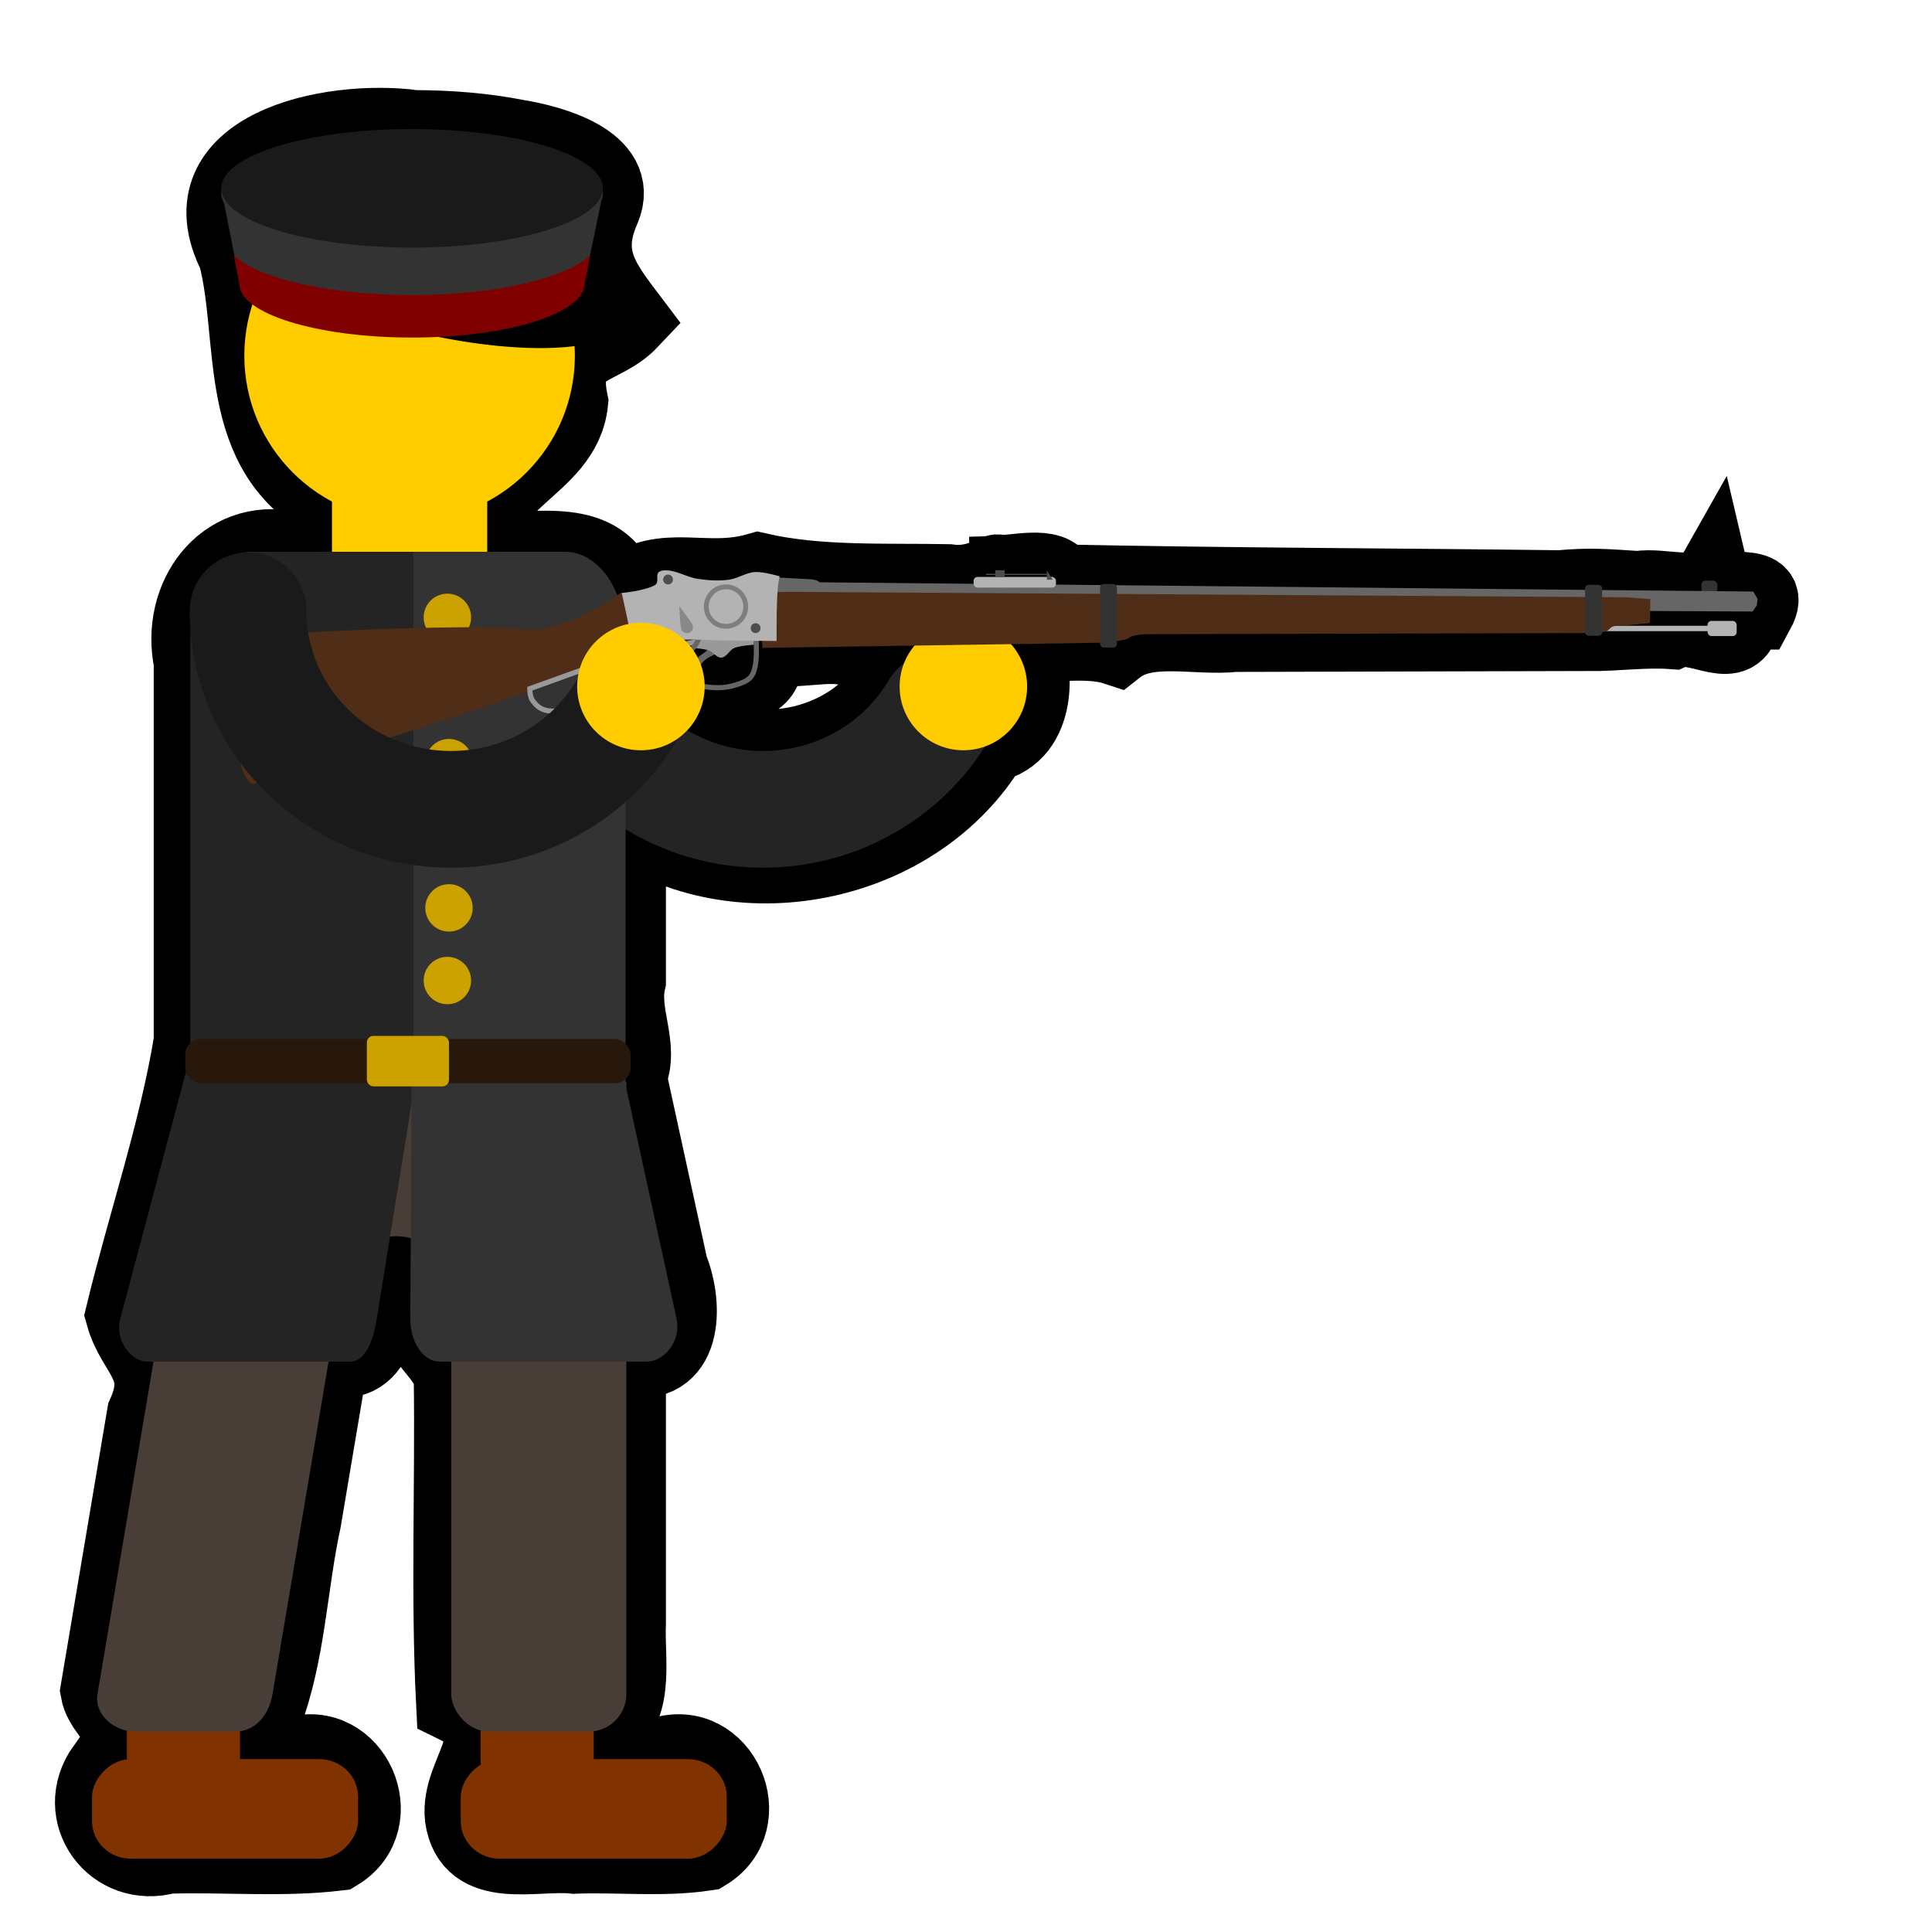 <?xml version="1.0" encoding="UTF-8" standalone="no"?>
<!-- Created with Inkscape (http://www.inkscape.org/) -->

<svg
   width="100mm"
   height="100mm"
   viewBox="0 0 100 100"
   version="1.1"
   id="svg5"
   inkscape:version="1.2 (dc2aedaf03, 2022-05-15)"
   sodipodi:docname="rifle2.svg"
   xml:space="preserve"
   xmlns:inkscape="http://www.inkscape.org/namespaces/inkscape"
   xmlns:sodipodi="http://sodipodi.sourceforge.net/DTD/sodipodi-0.dtd"
   xmlns="http://www.w3.org/2000/svg"
   xmlns:svg="http://www.w3.org/2000/svg"><sodipodi:namedview
     id="namedview7"
     pagecolor="#ffffff"
     bordercolor="#666666"
     borderopacity="1.0"
     inkscape:showpageshadow="2"
     inkscape:pageopacity="0.0"
     inkscape:pagecheckerboard="0"
     inkscape:deskcolor="#d1d1d1"
     inkscape:document-units="mm"
     showgrid="false"
     inkscape:zoom="0.52724989"
     inkscape:cx="189.66339"
     inkscape:cy="366.05034"
     inkscape:window-width="1920"
     inkscape:window-height="1017"
     inkscape:window-x="-8"
     inkscape:window-y="-8"
     inkscape:window-maximized="1"
     inkscape:current-layer="g9379" /><defs
     id="defs2"><inkscape:path-effect
       only_selected="false"
       apply_with_weight="true"
       apply_no_weight="true"
       helper_size="0"
       steps="2"
       weight="33.333"
       lpeversion="1"
       is_visible="true"
       id="path-effect1725"
       effect="bspline" /><inkscape:path-effect
       only_selected="false"
       apply_with_weight="true"
       apply_no_weight="true"
       helper_size="0"
       steps="2"
       weight="33.333"
       lpeversion="1"
       is_visible="true"
       id="path-effect1725-9"
       effect="bspline" /><inkscape:path-effect
       only_selected="false"
       apply_with_weight="true"
       apply_no_weight="true"
       helper_size="0"
       steps="2"
       weight="33.333"
       lpeversion="1"
       is_visible="true"
       id="path-effect1725-9-5"
       effect="bspline" /></defs><g
     inkscape:label="shadow"
     inkscape:groupmode="layer"
     id="g9379"
     transform="translate(211.484,-89.419)"
     style="display:inline"><path
       id="rect9247"
       style="fill:#000000;stroke-width:4;stroke-linecap:square;stroke:#000000;stroke-dasharray:none"
       d="m -190.041,96.08 c -4.399,-0.595 -11.973,1.059 -9.199,6.526 1.152,4.349 -0.169,10.291 5.037,12.917 0.405,1.935 -0.216,2.844 -2.235,2.356 -3.465,-0.737 -5.782,2.502 -5.089,5.792 0,6.551 0,13.102 0,19.654 -0.777,4.74 -2.393,9.427 -3.534,14.143 0.566,2.045 2.251,2.636 1.11,5.168 -0.803,4.764 -1.606,9.528 -2.409,14.292 0.261,1.562 3.36,3.009 0.322,3.998 -1.695,2.358 0.452,5.299 3.224,4.512 2.924,-0.092 5.884,0.19 8.784,-0.152 2.696,-1.621 0.802,-5.98 -2.272,-4.994 -1.959,0.649 -4.023,-0.823 -1.536,-2.117 1.21,-3.177 1.293,-6.727 2.017,-10.064 0.473,-2.805 0.945,-5.609 1.418,-8.414 2.616,0.626 2.658,-2.606 2.965,-4.435 -0.261,-2.767 2.102,-2.008 1.384,0.369 -0.791,2.492 1.632,3.525 1.985,5.06 0.08,5.636 -0.161,11.3 0.122,16.918 3.13,1.519 0.19,3.509 0.452,5.864 0.395,2.848 3.731,1.745 5.731,1.965 2.262,-0.086 4.559,0.182 6.798,-0.152 2.696,-1.621 0.802,-5.98 -2.272,-4.994 -1.238,-0.303 -3.968,0.886 -3.38,-1.242 2.171,-0.867 1.509,-3.622 1.602,-5.599 0,-4.584 0,-9.169 0,-13.753 2.932,0.621 3.005,-2.68 2.19,-4.655 -0.72,-3.302 -1.441,-6.604 -2.161,-9.906 0.706,-1.52 -0.441,-3.21 -0.029,-4.95 0,-2.701 0,-5.402 0,-8.103 6.029,4.016 15.027,2.059 18.771,-4.165 2.545,-0.522 2.383,-4.041 1.674,-5.204 1.627,0.069 3.446,-0.287 4.872,0.186 1.583,-1.246 4.115,-0.482 6.127,-0.703 6.106,-0.016 12.213,-0.031 18.319,-0.047 1.279,0.032 2.872,-0.206 4.329,-0.097 1.201,-0.532 3.094,1.045 3.517,-0.333 -1.298,-0.434 -2.71,0.349 -4.237,0.051 -2.926,-0.102 -0.715,0.369 0.009,-0.762 1.686,0.009 3.373,0.017 5.059,0.026 0.941,-1.728 -2.024,-0.532 -2.283,-1.599 -0.607,1.071 -2.562,0.29 -3.834,0.503 -1.632,-0.099 -2.454,-0.188 -4.053,-0.04 -8.619,-0.109 -17.419,-0.122 -25.914,-0.302 -0.271,-1.074 -2.563,-0.372 -3.144,-0.514 -0.137,-0.097 -1.1,0.72 -2.611,0.502 -3.301,-0.062 -6.711,0.117 -9.82,-0.596 -2.789,0.809 -4.828,-0.535 -7.068,1.139 -1.047,-3.117 -4.427,-2.057 -6.868,-2.246 -1.056,-3.62 3.814,-4.193 4.164,-7.658 -0.656,-3.145 1.63,-2.645 3.13,-4.234 -1.452,-1.919 -2.57,-3.272 -1.45,-5.789 1.003,-2.391 -2.689,-3.354 -4.371,-3.63 -1.757,-0.347 -3.552,-0.484 -5.339,-0.488 z m 30.721,23.06 c 2.382,-0.072 2.373,0.171 0,0.102 z m -12.719,3.411 c 0.718,0.788 2.839,0.12 4.14,0.304 1.565,0.156 5.775,-0.87 2.668,1.644 -1.993,3.543 -6.999,4.716 -10.417,2.576 -0.437,-3.591 4.63,-0.658 3.61,-4.524 z m -0.261,0.119 c 0.818,3.646 -5.015,1.288 -1.352,0.538 0.25,-0.534 1.066,-0.264 1.352,-0.538 z m -2.987,0.264 c 1.42,-0.463 -0.23,1.105 0,0 z" /></g><g
     inkscape:label="Layer 1"
     inkscape:groupmode="layer"
     id="layer1"
     transform="translate(211.484,-89.419)"
     style="display:inline"><g
       id="g17077"
       transform="matrix(1.635,0,0,1.635,282.336,-184.597)"
       inkscape:label="soldier"><g
         id="g2194"
         inkscape:label="head"
         transform="matrix(0.493,0,0,0.493,-308.111,157.961)"><rect
           style="opacity:1;fill:#ffcc00;fill-opacity:1;stroke:none;stroke-width:2.634;stroke-linecap:square"
           id="rect2190"
           width="9.969"
           height="9.19"
           x="33.651"
           y="50.377" /><circle
           style="opacity:1;fill:#ffcc00;fill-opacity:1;stroke:none;stroke-width:3.148;stroke-linecap:square"
           id="circle2192"
           cx="38.635"
           cy="42.376"
           r="10.613" /></g><g
         id="g6993-5"
         transform="matrix(0.739,0,0,0.739,17.265,66.011)"
         inkscape:label="l arm"><path
           style="fill:none;fill-opacity:1;stroke:#242424;stroke-width:5;stroke-linecap:round;stroke-linejoin:round;stroke-dasharray:none;stroke-opacity:1"
           id="path6372-9"
           sodipodi:type="arc"
           sodipodi:cx="-399.37372"
           sodipodi:cy="163.62538"
           sodipodi:rx="8.6935482"
           sodipodi:ry="8.5051918"
           sodipodi:start="0.52359878"
           sodipodi:end="3.1415927"
           sodipodi:arc-type="arc"
           d="m -391.845,167.878 a 8.694,8.505 0 0 1 -9.779,3.963 8.694,8.505 0 0 1 -6.444,-8.215"
           sodipodi:open="true" /><circle
           style="fill:#ffcc00;fill-opacity:1;stroke:none;stroke-width:10.919;stroke-linecap:round;stroke-linejoin:round;stroke-dasharray:none;stroke-opacity:1"
           id="path6552-1"
           cx="-390.795"
           cy="166.869"
           r="2.731" /></g><g
         id="g2216"
         style="display:inline"
         transform="matrix(-0.433,0,0,0.433,-272.399,166.731)"
         inkscape:label="shoes"><rect
           style="display:inline;opacity:1;fill:#803300;fill-opacity:1;stroke:none;stroke-width:7.18;stroke-linecap:square;stroke-linejoin:round;stroke-dasharray:none;stroke-opacity:1"
           id="rect2208"
           width="8.269"
           height="13.766"
           x="65.857"
           y="120.241"
           transform="translate(-40.834,1.467)" /><rect
           style="display:inline;opacity:1;fill:#803300;fill-opacity:1;stroke:none;stroke-width:10.276;stroke-linecap:square;stroke-linejoin:round;stroke-dasharray:none;stroke-opacity:1"
           id="rect2210"
           width="19.449"
           height="7.278"
           x="56.133"
           y="129.138"
           rx="2.836"
           ry="2.743"
           transform="translate(-40.834,1.467)" /><rect
           style="display:inline;opacity:1;fill:#803300;fill-opacity:1;stroke:none;stroke-width:7.18;stroke-linecap:square;stroke-linejoin:round;stroke-dasharray:none;stroke-opacity:1"
           id="rect2212"
           width="8.269"
           height="13.766"
           x="-59.158"
           y="121.708"
           transform="scale(-1,1)" /><rect
           style="display:inline;opacity:1;fill:#803300;fill-opacity:1;stroke:none;stroke-width:10.276;stroke-linecap:square;stroke-linejoin:round;stroke-dasharray:none;stroke-opacity:1"
           id="rect2214"
           width="19.449"
           height="7.278"
           x="42.256"
           y="130.605"
           rx="2.836"
           ry="2.743" /></g><g
         id="g2226"
         transform="matrix(0.433,0,0,0.433,-323.452,167.366)"
         inkscape:label="pants"
         style="fill:#262680;fill-opacity:1"><rect
           style="opacity:1;fill:#483e37;fill-opacity:1;stroke:none;stroke-width:7.123;stroke-linecap:square;stroke-linejoin:round;stroke-dasharray:none;stroke-opacity:1"
           id="rect2218"
           width="31.593"
           height="10.808"
           x="63.673"
           y="79.661" /><path
           id="rect2220"
           style="opacity:1;stroke-width:2.676;stroke-linecap:square;fill:#483e37"
           d="m 66.416,79.661 h 7.315 c 1.52,0 2.996,1.245 2.743,2.743 l -7.075,41.977 c -0.253,1.499 -1.223,2.743 -2.743,2.743 h -7.315 c -1.52,0 -2.996,-1.245 -2.743,-2.743 l 7.075,-41.977 c 0.253,-1.499 1.223,-2.743 2.743,-2.743 z"
           sodipodi:nodetypes="sssssssss" /><rect
           style="opacity:1;fill:#483e37;fill-opacity:1;stroke:none;stroke-width:2.676;stroke-linecap:square"
           id="rect2222"
           width="12.802"
           height="47.463"
           x="82.464"
           y="79.661"
           rx="2.743"
           ry="2.743" /><path
           id="path2224"
           style="display:inline;opacity:1;fill:#483e37;fill-opacity:1;stroke:none;stroke-width:8.34;stroke-linecap:square;stroke-linejoin:round;stroke-dasharray:none;stroke-opacity:1"
           d="m 71.535,88.155 v 6.52 h 2.856 a 4.028,3.765 0 0 1 2.014,-3.261 4.028,3.765 0 0 1 4.028,0 4.028,3.765 0 0 1 2.014,3.261 h 2.856 v -6.52 z" /></g><g
         id="g2206"
         inkscape:label="torso"
         transform="matrix(0.493,0,0,0.493,-308.111,157.961)"
         style="fill:#1b9400;fill-opacity:1"><path
           id="rect2204"
           style="opacity:1;stroke-width:2.806;stroke-linecap:square;fill:#333333;fill-opacity:1"
           d="M 28.636,54.972 H 48.634 c 2.144,0 3.87,2.52 3.87,5.65 v 29.199 c 0,3.13 -2.314,7.125 -3.87,5.65 L 40.008,87.294 C 38.452,85.819 34.266,88.953 33.27,85.985 L 24.767,60.623 c -0.995,-2.968 1.726,-5.65 3.87,-5.65 z"
           sodipodi:nodetypes="sssssssss" /><path
           id="rect2204-0"
           style="display:inline;opacity:1;fill:#242424;fill-opacity:1;stroke-width:2.806;stroke-linecap:square"
           d="m 81.419,9.319 h 10.449 l 0,32.486 -4.296,4.434 0.707,3.58 h -6.861 c -2.144,0 -3.87,-2.52 -3.87,-5.65 V 14.969 c 0,-3.13 1.726,-5.65 3.87,-5.65 z"
           sodipodi:nodetypes="sccccssss"
           transform="translate(-52.993,45.653)" /><g
           id="g16581"
           transform="matrix(2.03,0,0,2.03,625.352,-321.676)"
           style="display:inline"><circle
             style="fill:#cba200;fill-opacity:1;stroke:none;stroke-width:3.73;stroke-linecap:round;stroke-linejoin:round;stroke-dasharray:none;stroke-opacity:1"
             id="path16300"
             cx="-287.828"
             cy="187.615"
             r="0.75" /><circle
             style="fill:#cba200;fill-opacity:1;stroke:none;stroke-width:3.73;stroke-linecap:round;stroke-linejoin:round;stroke-dasharray:none;stroke-opacity:1"
             id="path16300-5"
             cx="-287.828"
             cy="199.103"
             r="0.75" /><circle
             style="fill:#cba200;fill-opacity:1;stroke:none;stroke-width:3.73;stroke-linecap:round;stroke-linejoin:round;stroke-dasharray:none;stroke-opacity:1"
             id="path16300-5-8"
             cx="-287.777"
             cy="196.805"
             r="0.75" /><circle
             style="fill:#cba200;fill-opacity:1;stroke:none;stroke-width:3.73;stroke-linecap:round;stroke-linejoin:round;stroke-dasharray:none;stroke-opacity:1"
             id="path16300-5-0"
             cx="-287.777"
             cy="194.508"
             r="0.75" /><circle
             style="fill:#cba200;fill-opacity:1;stroke:none;stroke-width:3.73;stroke-linecap:round;stroke-linejoin:round;stroke-dasharray:none;stroke-opacity:1"
             id="path16300-5-9"
             cx="-287.777"
             cy="192.21"
             r="0.75" /><circle
             style="fill:#cba200;fill-opacity:1;stroke:none;stroke-width:3.73;stroke-linecap:round;stroke-linejoin:round;stroke-dasharray:none;stroke-opacity:1"
             id="path16300-5-2"
             cx="-287.777"
             cy="189.913"
             r="0.75" /></g><path
           id="rect13686"
           style="display:inline;fill:#242424;fill-opacity:1;stroke-width:2.668;stroke-linecap:round;stroke-linejoin:round"
           d="m -295.334,200.37 h 4.439 c 0.463,0 2.174,0.618 2.053,1.363 l -1.218,7.532 c -0.121,0.746 -0.373,1.363 -0.835,1.363 h -6.444 c -0.463,0 -1.028,-0.64 -0.835,-1.363 l 2.005,-7.532 c 0.193,-0.724 0.373,-1.363 0.835,-1.363 z"
           sodipodi:nodetypes="sssssssss"
           transform="matrix(2.03,0,0,2.03,625.352,-320.602)" /><path
           id="rect13686-8"
           style="display:inline;fill:#333333;stroke-width:2.813;stroke-linecap:round;stroke-linejoin:round"
           d="m -283.172,200.276 -4.901,0.094 c -0.514,0.01 -0.881,0.702 -0.885,1.457 l -0.044,7.438 c -0.004,0.755 0.414,1.363 0.929,1.363 h 6.565 c 0.515,0 1.089,-0.628 0.929,-1.363 l -1.664,-7.626 c -0.16,-0.735 -0.414,-1.373 -0.929,-1.363 z"
           sodipodi:nodetypes="ssssssssss"
           transform="matrix(2.03,0,0,2.03,625.352,-320.602)" /><g
           id="g4272"
           inkscape:label="belt"
           style="display:inline;fill:#28170b;fill-opacity:1"
           transform="matrix(2.03,0,0,2.03,625.352,-320.602)"><rect
             style="fill:#28170b;fill-opacity:1;stroke:none;stroke-width:5.287;stroke-linecap:round;stroke-linejoin:round;stroke-dasharray:none;stroke-opacity:1"
             id="rect13815"
             width="14.091"
             height="1.4"
             x="-296.121"
             y="200.424"
             rx="0.5"
             ry="0.5" /><rect
             style="display:inline;fill:#cba200;fill-opacity:1;stroke:none;stroke-width:2.08;stroke-linecap:round;stroke-linejoin:round;stroke-dasharray:none;stroke-opacity:1"
             id="rect14059"
             width="2.598"
             height="1.598"
             x="-290.375"
             y="200.325"
             rx="0.208"
             ry="0.208"
             transform="translate(-5.9902342e-6)" /></g></g><g
         id="g981"
         style="display:inline;opacity:1"
         transform="matrix(0.58,0,0,0.58,-313.592,160.02)"
         inkscape:label="gun"><g
           id="g1331"
           inkscape:label="barrel"><rect
             style="opacity:1;fill:#333333;fill-opacity:1;stroke:none;stroke-width:0.279;stroke-linecap:round;stroke-dasharray:none"
             id="rect2453"
             width="0.859"
             height="0.711"
             x="112.805"
             y="44.751"
             rx="0.211"
             ry="0.211" /><path
             style="display:inline;opacity:1;fill:#666666;stroke:none;stroke-width:0.279;stroke-linecap:butt;stroke-linejoin:miter;stroke-dasharray:none;stroke-opacity:1"
             d="m 115.631,45.346 0.231,0.397 -0.033,0.347 -0.231,0.347 -56.025,-0.281 2.188,-1.607 2.478,0.129 0.292,0.07 0.152,0.093 z"
             id="path1327" /><g
             id="g2457"><rect
               style="opacity:1;fill:#b3b3b3;fill-opacity:1;stroke:none;stroke-width:0.279;stroke-linecap:round;stroke-dasharray:none"
               id="rect1621"
               width="8.363"
               height="0.297"
               x="105.385"
               y="47.213"
               rx="0.211"
               ry="0.211" /><rect
               style="opacity:1;fill:#b3b3b3;fill-opacity:1;stroke:none;stroke-width:0.279;stroke-linecap:round;stroke-dasharray:none"
               id="rect1623"
               width="1.587"
               height="0.826"
               x="113.136"
               y="46.949"
               rx="0.211"
               ry="0.211" /></g><path
             style="display:inline;opacity:1;fill:#502d16;stroke:none;stroke-width:0.279px;stroke-linecap:butt;stroke-linejoin:miter;stroke-opacity:1"
             d="m 110.012,45.759 -0.017,1.306 -1.524,0.148 c 0,0 -0.364,-0.021 -0.525,0.051 -0.157,0.07 -0.173,0.186 -0.333,0.248 -0.111,0.043 -0.403,0.1 -0.403,0.1 l -24.775,0.063 c 0,0 -0.493,0.032 -0.708,0.107 -0.226,0.079 -0.056,0.074 -0.281,0.154 -0.291,0.104 -1.185,0.201 -1.185,0.201 l -18.723,0.283 -0.017,-1.62 0.364,-1.405 0.942,-0.033 45.913,0.297 z"
             id="path1438"
             sodipodi:nodetypes="cccssccssccccccc" /><rect
             style="opacity:1;fill:#333333;fill-opacity:1;stroke:none;stroke-width:0.279;stroke-linecap:round;stroke-dasharray:none"
             id="rect1493"
             width="0.926"
             height="3.471"
             x="79.974"
             y="44.933"
             rx="0.211"
             ry="0.211" /><rect
             style="display:inline;fill:#333333;fill-opacity:1;stroke:none;stroke-width:0.25;stroke-linecap:round;stroke-dasharray:none"
             id="rect1493-1"
             width="0.926"
             height="2.777"
             x="106.451"
             y="44.982"
             rx="0.211"
             ry="0.169" /><rect
             style="opacity:1;fill:#b3b3b3;fill-opacity:1;stroke:none;stroke-width:0.279;stroke-linecap:round;stroke-dasharray:none"
             id="rect2459"
             width="4.495"
             height="0.583"
             x="73.074"
             y="44.548"
             rx="0.211"
             ry="0.211" /><path
             id="rect2513"
             style="opacity:1;fill:#4d4d4d;stroke-width:0.197;stroke-linecap:round"
             d="m 77.073,44.183 v 0.516 h 0.314 z"
             sodipodi:nodetypes="cccc" /><rect
             style="opacity:1;fill:#4d4d4d;fill-opacity:1;stroke:none;stroke-width:0.279;stroke-linecap:round;stroke-dasharray:none"
             id="rect2526"
             width="3.322"
             height="0.062"
             x="73.751"
             y="44.379" /><rect
             style="opacity:1;fill:#4d4d4d;fill-opacity:1;stroke:none;stroke-width:0.279;stroke-linecap:round;stroke-dasharray:none"
             id="rect2528"
             width="0.512"
             height="0.365"
             x="74.255"
             y="44.183" /></g><g
           id="g3924"
           inkscape:label="stock"><path
             style="display:inline;fill:#502d16;fill-opacity:1;stroke:none;stroke-width:0.265px;stroke-linecap:butt;stroke-linejoin:miter;stroke-opacity:1"
             d="m -176.776,164.113 c 1.559,-0.015 3.941,2.516 3.941,2.516 0,0 -3.576,0.751 -5.316,1.299 -0.696,0.219 -1.355,0.541 -2.04,0.793 -1.065,0.391 -2.141,0.75 -3.216,1.114 -3.843,1.304 -7.726,2.492 -11.554,3.837 -0.298,0.105 -0.577,0.273 -0.887,0.329 -0.167,0.03 -0.459,-0.409 -0.554,-0.688 -0.295,-0.859 0.009,-1.587 0.044,-2.724 0.026,-0.844 0.013,-1.696 0.155,-2.528 0.091,-0.533 0.128,-1.122 0.444,-1.562 0.073,-0.102 0.192,-0.171 0.31,-0.213 0.189,-0.066 0.599,-0.044 0.599,-0.044 0,0 8.029,-0.471 12.042,-0.333 0.23,0.008 0.458,0.047 0.688,0.067 0.207,0.017 0.413,0.042 0.621,0.044 0.148,0.002 0.298,0.002 0.444,-0.022 0.607,-0.102 1.203,-0.285 1.774,-0.515 0.736,-0.296 1.425,-0.7 2.107,-1.104 0.138,-0.082 0.239,-0.265 0.399,-0.266 z"
             id="path2539"
             sodipodi:nodetypes="scsssssssasscsssssss"
             transform="matrix(1.054,0,0,1.054,240.18,-127.548)" /></g><g
           id="g1303"
           inkscape:label="lock"
           transform="translate(-0.012,0.012)"><path
             style="fill:none;stroke:#999999;stroke-width:0.279px;stroke-linecap:butt;stroke-linejoin:miter;stroke-opacity:1"
             d="m 58.027,48.065 c 0,0 -2.215,0.429 -3.299,0.735 -0.813,0.23 -1.693,0.359 -2.396,0.826 -0.117,0.078 -0.208,0.194 -0.281,0.314 -0.143,0.234 -0.172,0.524 -0.297,0.768 -0.092,0.179 -0.204,0.348 -0.331,0.504 -0.103,0.127 -0.209,0.259 -0.347,0.347 -0.247,0.157 -0.535,0.27 -0.826,0.297 -0.244,0.023 -0.504,-0.013 -0.727,-0.116 -0.177,-0.082 -0.329,-0.224 -0.446,-0.38 -0.144,-0.191 -0.119,-0.153 -0.181,-0.384 -0.029,-0.11 -0.033,-0.339 -0.033,-0.339 l 4.474,-1.611 z"
             id="path2537"
             sodipodi:nodetypes="cssssssssssccc" /><path
             style="fill:#666666;stroke:none;stroke-width:0.279px;stroke-linecap:butt;stroke-linejoin:miter;stroke-opacity:1"
             d="m 58.744,48.325 0.405,0.372 c 0,0 -0.438,0.162 -0.625,0.298 -0.133,0.096 -0.265,0.21 -0.339,0.356 -0.064,0.127 -0.087,0.279 -0.076,0.421 0.01,0.13 0.132,0.238 0.129,0.368 -0.001,0.046 -0.053,0.129 -0.053,0.129 0,0 -0.083,-0.094 -0.117,-0.146 -0.079,-0.123 -0.156,-0.252 -0.2,-0.392 -0.03,-0.098 -0.041,-0.202 -0.04,-0.304 8.83e-4,-0.089 0.003,-0.182 0.04,-0.263 0.05,-0.111 0.147,-0.196 0.235,-0.28 0.112,-0.107 0.252,-0.178 0.368,-0.28 0.097,-0.086 0.273,-0.278 0.273,-0.278 z"
             id="path2535"
             sodipodi:nodetypes="ccsssscssssssc" /><path
             style="fill:#999999;stroke:none;stroke-width:0.279px;stroke-linecap:butt;stroke-linejoin:miter;stroke-opacity:1"
             d="m 61.075,48.241 c 0,0 -0.729,0.039 -1.058,0.179 -0.268,0.114 -0.412,0.505 -0.703,0.521 -0.257,0.014 -0.426,-0.301 -0.668,-0.389 -0.247,-0.09 -0.777,-0.132 -0.777,-0.132 l 0.317,-0.711 3.003,0.099 z"
             id="path2533"
             sodipodi:nodetypes="cssscccc" /><path
             style="display:inline;fill:none;stroke:#666666;stroke-width:0.265px;stroke-linecap:butt;stroke-linejoin:miter;stroke-opacity:1"
             d="m -169.835,165.931 c 0,0 0.122,1.287 0,1.913 -0.043,0.222 -0.103,0.46 -0.255,0.627 -0.181,0.2 -0.46,0.292 -0.716,0.376 -0.326,0.108 -0.676,0.165 -1.019,0.157 -0.389,-0.01 -0.807,-0.042 -1.145,-0.235 -0.129,-0.073 -0.228,-0.199 -0.298,-0.329 -0.097,-0.181 -0.125,-0.393 -0.15,-0.596 -0.019,-0.156 -0.053,-0.323 0,-0.47 0.085,-0.235 0.343,-0.368 0.479,-0.577 0.103,-0.158 0.254,-0.505 0.254,-0.505 z"
             id="path2530"
             sodipodi:nodetypes="cssssssssscc"
             transform="matrix(1.054,0,0,1.054,240.18,-127.548)" /><path
             style="opacity:1;fill:#b3b3b3;stroke:none;stroke-width:0.279px;stroke-linecap:butt;stroke-linejoin:miter;stroke-opacity:1"
             d="m 53.873,45.413 c 0.047,0.093 0.608,2.828 0.608,2.828 0,0 1.694,-0.242 2.548,-0.28 0.817,-0.037 1.636,0.036 2.454,0.047 0.95,0.013 2.852,0.023 2.852,0.023 0,0 -0.023,-1.983 0.07,-2.968 0.018,-0.189 0.093,-0.561 0.093,-0.561 0,0 -0.882,-0.258 -1.332,-0.234 -0.502,0.027 -0.95,0.357 -1.449,0.421 -0.557,0.071 -1.128,0.034 -1.683,-0.047 -0.598,-0.087 -1.148,-0.463 -1.753,-0.467 -0.128,-10e-4 -0.271,0.017 -0.374,0.093 -0.036,0.027 -0.056,0.074 -0.07,0.117 -0.051,0.156 0.023,0.342 -0.047,0.491 -0.023,0.05 -0.069,0.09 -0.117,0.117 -0.538,0.299 -1.8,0.421 -1.8,0.421 z"
             id="path978"
             sodipodi:nodetypes="ccsscscssssssssc" /><circle
             style="display:inline;opacity:1;fill:#4d4d4d;fill-opacity:1;stroke:none;stroke-width:4.216;stroke-linecap:round"
             id="path1089"
             cx="56.409"
             cy="44.677"
             r="0.269" /><circle
             style="display:inline;fill:#4d4d4d;fill-opacity:1;stroke:none;stroke-width:4.216;stroke-linecap:round"
             id="path1089-7"
             cx="61.189"
             cy="47.33"
             r="0.269" /><circle
             style="display:inline;opacity:0.413;fill:none;fill-opacity:1;stroke:#333333;stroke-width:0.263;stroke-linecap:round;stroke-dasharray:none"
             id="path1193"
             cx="59.573"
             cy="46.155"
             r="1.078" /><path
             id="path1092"
             style="display:inline;opacity:0.413;fill:#4d4d4d;stroke-width:4;stroke-linecap:round"
             d="m -173.084,165.757 c 0.059,0.163 -0.025,0.343 -0.187,0.402 -0.163,0.059 -0.343,-0.025 -0.402,-0.187 -0.059,-0.163 -0.097,-1.183 -0.097,-1.183 0,0 0.627,0.806 0.686,0.968 z"
             sodipodi:nodetypes="ssscs"
             transform="matrix(1.054,0,0,1.054,240.18,-127.548)" /></g></g><g
         id="g6993"
         transform="matrix(0.739,0,0,0.739,6.855,66.406)"
         inkscape:label="r arm"><path
           style="fill:none;fill-opacity:1;stroke:#1a1a1a;stroke-width:5;stroke-linecap:round;stroke-linejoin:round;stroke-dasharray:none;stroke-opacity:1"
           id="path6372"
           sodipodi:type="arc"
           sodipodi:cx="-398.65744"
           sodipodi:cy="163.09076"
           sodipodi:rx="8.6935482"
           sodipodi:ry="8.5051918"
           sodipodi:start="0.52359878"
           sodipodi:end="3.1415927"
           sodipodi:arc-type="arc"
           d="m -391.129,167.343 a 8.694,8.505 0 0 1 -9.779,3.963 8.694,8.505 0 0 1 -6.443,-8.215"
           sodipodi:open="true" /><circle
           style="fill:#ffcc00;fill-opacity:1;stroke:none;stroke-width:10.919;stroke-linecap:round;stroke-linejoin:round;stroke-dasharray:none;stroke-opacity:1"
           id="path6552"
           cx="-390.522"
           cy="166.335"
           r="2.731" /></g><g
         id="g7695"
         inkscape:label="hat"
         transform="matrix(1,0,0,1.243,27.807,-44.784)"><path
           id="path6802-8-6"
           style="display:inline;fill:#000000;stroke-width:0.219;stroke-linecap:round"
           d="m -309.941,178.936 a 6.172,1.543 10 0 1 -6.346,0.448 6.172,1.543 10 0 1 -5.81,-2.591 6.172,1.543 10 0 1 6.346,-0.448 6.172,1.543 10 0 1 5.81,2.591 z" /><path
           id="path6802"
           style="opacity:1;fill:#333333;stroke-width:0.214;stroke-linecap:round"
           d="m -316.793,174.265 a 6.042,1.51 0 0 0 -6.021,1.391 l -0.021,-3.2e-4 0.009,0.038 a 6.042,1.51 0 0 0 -0.009,0.082 6.042,1.51 0 0 0 0.093,0.261 l 0.486,1.998 h 6.3e-4 a 5.463,1.366 0 0 0 -6.3e-4,0.007 5.463,1.366 0 0 0 5.463,1.366 5.463,1.366 0 0 0 5.463,-1.366 l 0.53,-2.075 a 6.042,1.51 0 0 0 0.049,-0.191 6.042,1.51 0 0 0 -6.042,-1.511 z" /><path
           id="path6802-9"
           style="display:inline;fill:#800000;stroke-width:0.214;stroke-linecap:round"
           d="m -311.15,177.363 c -0.821,0.605 -3.092,1.012 -5.648,1.012 -2.544,-2.1e-4 -4.807,-0.404 -5.636,-1.005 l 0.174,0.713 h 6.3e-4 c -2.3e-4,0.002 -4.4e-4,0.005 -6.3e-4,0.007 -1.3e-4,0.754 2.446,1.366 5.463,1.366 3.017,-1e-5 5.463,-0.611 5.463,-1.366 z"
           sodipodi:nodetypes="ccccccccc" /><path
           id="path6802-8"
           style="display:inline;fill:#1a1a1a;stroke-width:0.214;stroke-linecap:round"
           d="m -310.751,175.655 a 6.042,1.51 0 0 1 -6.042,1.51 6.042,1.51 0 0 1 -6.042,-1.51 6.042,1.51 0 0 1 6.042,-1.51 6.042,1.51 0 0 1 6.042,1.51 z" /></g></g></g></svg>
